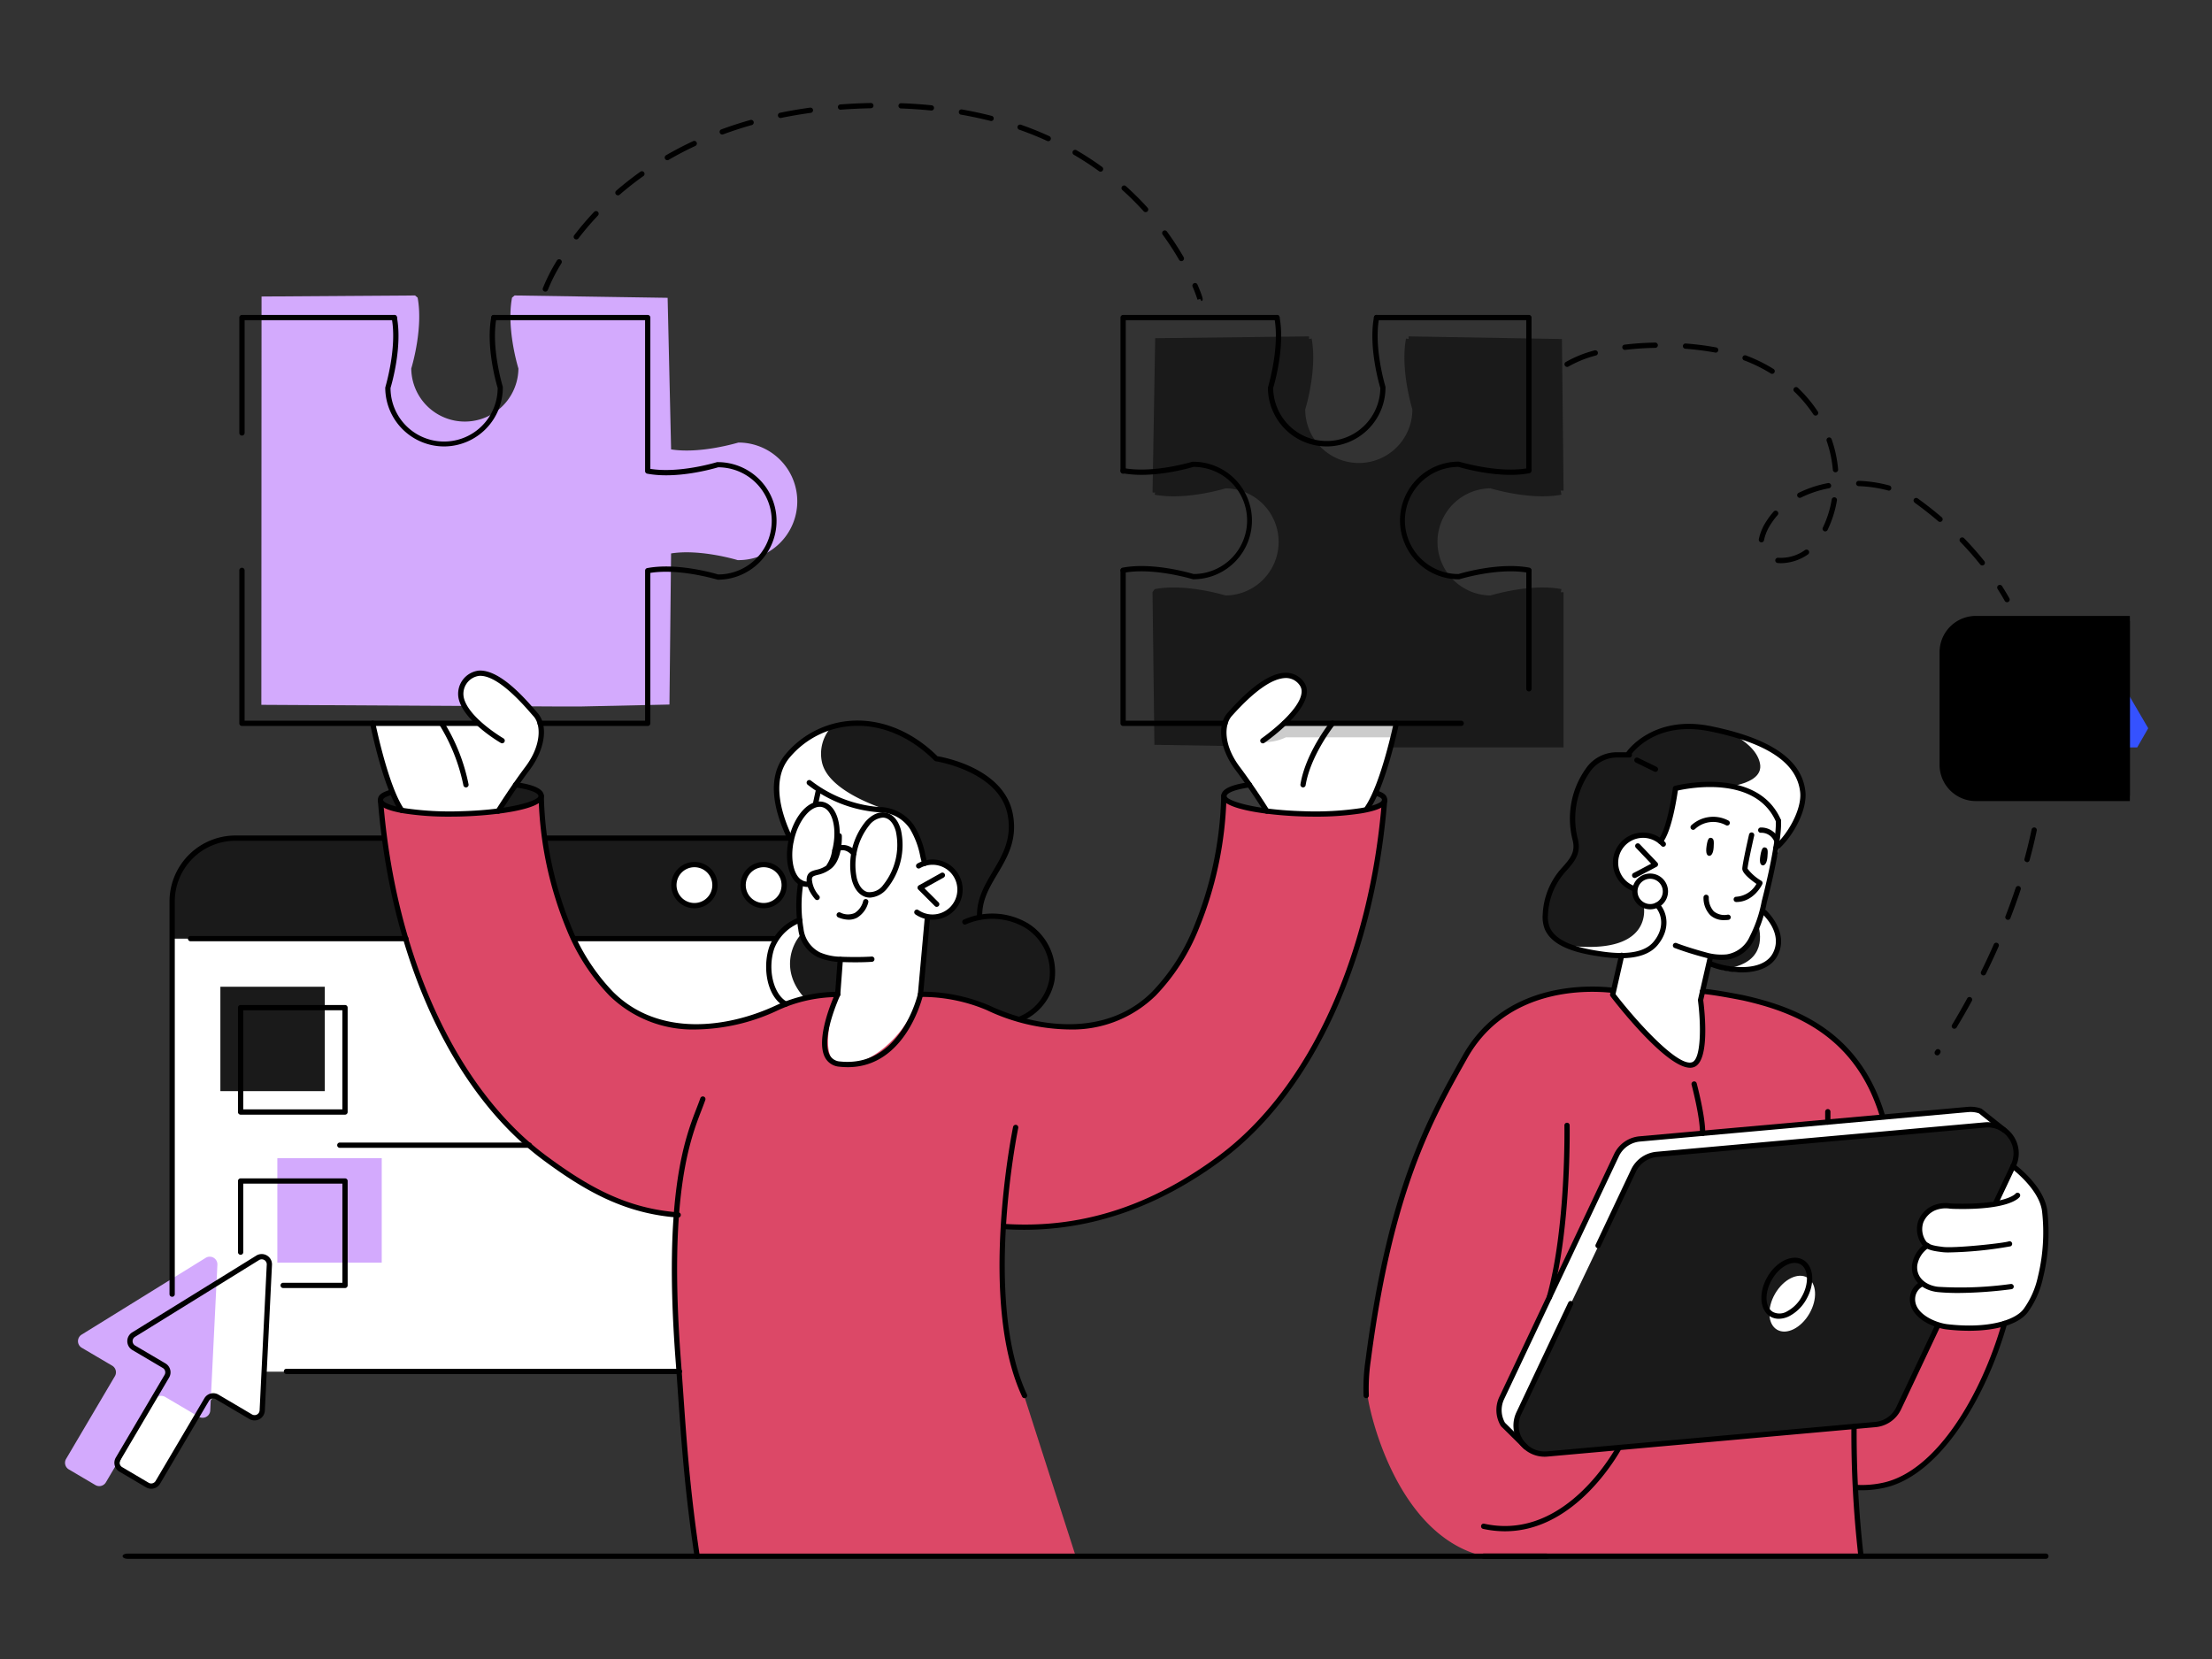 <svg xmlns="http://www.w3.org/2000/svg" width="408" height="306" viewBox="0 0 408 306">
  <rect x="0" y="0" width="408" height="306" fill="#333333" stroke="none"/>
  <g id="Group_45566" data-name="Group 45566" transform="translate(-200 -3476)">
    <rect id="Rectangle_9706" data-name="Rectangle 9706" width="408" height="306" transform="translate(200 3476)" fill="none"/>
    <g id="Group_170" data-name="Group 170" transform="translate(-1017.922 3276.604)">
      <path id="Path_93" data-name="Path 93" d="M2013.35,457.1h-27.738a6.357,6.357,0,0,1-6.357-6.356v-20.8a6.356,6.356,0,0,1,6.357-6.357h27.738" transform="translate(-402.679 -110.262)" fill="#fff"/>
      <path id="Path_94" data-name="Path 94" d="M1859.772,485.9s-9.194-1.308-10.928.426c0,0-1.812,7.991-2.64,8.908,0,0,.458.817-1.34,0s-8.155.339-8.155.339l-1.734,9.824-6.581,9.632s5.208,2.522,9.073,1.936c0,0,1.327-.3.862,1.289s-2.776,10.837-2.776,10.837,4.045,8.09,4.623,8.09a20.97,20.97,0,0,1,4.045,1.734c1.156.578,4.045.578,5.2.578s5.779,0,5.779-1.156,2.312-4.045,1.734-5.2-2.89-8.09-2.89-8.09l-.488-1.271,1.015-4.661s-.182-1.151,1.668-.209,8.6,2.372,10.974-2.692c1.278-2.724-2.767-7.925-2.767-7.925l1.3-4.562,3.318-11.041-.578-7.512s-5.779-3.468-6.357-3.468S1857.986,482.59,1859.772,485.9Z" transform="translate(-321.609 -141.499)" fill="#fff"/>
      <path id="Path_95" data-name="Path 95" d="M1259.715,712.874l-7.811,13.247-.645,1.6.312.778,3.916,2.418,1.5.8.923.2,1.8-2.277,7.184-12.183,1.07-1.345.748-.814s1.951.413,1.757.613,4.8,2.829,4.8,2.829l1.469.563,1.024-.579.286-1.123.861-17.563-11.522-1.263Z" transform="translate(-11.466 -258.146)" fill="#fff"/>
      <rect id="Rectangle_39" data-name="Rectangle 39" width="120.198" height="86.681" transform="translate(1249.823 365.719)" fill="#fff"/>
      <path id="Path_96" data-name="Path 96" d="M1272.621,529.9h116.505l1.76-11.183-4.374-7.472H1284.3s-9.256.492-11.409,9.328Z" transform="translate(-22.946 -157.37)" fill="#1a1a1a"/>
      <path id="Path_97" data-name="Path 97" d="M1385.338,494.68s.451,16.612,5.821,25.973,10.27,16.151,21.37,16.6,18.082-6.649,27.772-5.99l15.628-.033a53.443,53.443,0,0,1,14.952,3.622c8.419,3.276,15.493,2.678,18.721,1.447s7.332-2.042,11.941-8.924a53.622,53.622,0,0,0,7.474-16.781,96.554,96.554,0,0,0,1.99-15.276,37.441,37.441,0,0,0,15.577,2.695c8.941-.347,11.893-.284,14.311-2.528,0,0-1.967,17.987-5,26.588s-8.169,22.7-15.57,30.12-14.318,14.371-26.751,18.618a61.355,61.355,0,0,1-23.023,3.274s-.619,12.972.531,18.869a103.479,103.479,0,0,0,3.116,11.7l9.727,30.258H1414.1s-3.186-23.688-3.646-37.329-.195-25.613-.195-25.613a44.342,44.342,0,0,1-23.861-10.226c-11.676-9.663-16.647-17.95-21.044-27.264a101.868,101.868,0,0,1-7.692-24.618c-.935-5.423-1.962-13.7-1.962-13.7a44.051,44.051,0,0,0,13.571,1.743C1377.236,497.754,1384.653,496.522,1385.338,494.68Z" transform="translate(-67.589 -148.47)" fill="#dc4867"/>
      <path id="Path_98" data-name="Path 98" d="M1396.192,322.257c-.214.044-7.021,2.124-12.429,1.262l-.641-27.958-28.22-.434-.478.4c-1.033,5.471.929,12.258,1.177,13.076a9.882,9.882,0,0,1-19.763,0c.247-.819,2.2-7.6,1.172-13.076l-.478-.4-28.31.192-.035,75.315,55.245.308h3.514l16.514-.361.3-27.873c5.411-.859,12.215,1.214,12.285,1.236a10.844,10.844,0,1,0,.144-21.687Z" transform="translate(-42.058 -41.233)" fill="#d3aafd"/>
      <path id="Path_99" data-name="Path 99" d="M1739.022,311.93l-28.278-.487v.487l-.478-.09c-1.032,5.471.926,12.258,1.172,13.076a9.881,9.881,0,0,1-19.762,0c.247-.819,2.209-7.606,1.176-13.076l-.478.09v-.487l-28.375.334-.486,28.468h.471l-.075.4c5.473,1.032,12.257-.925,13.076-1.172a9.882,9.882,0,0,1,0,19.763c-.819-.248-7.6-2.211-13.076-1.176l-.4.559.344,28.157,29.9.486h45.567V358.63h-.5l.109-.574c-5.472-1.034-12.257.928-13.077,1.176a9.882,9.882,0,0,1,0-19.763c.818.247,7.607,2.207,13.077,1.172l-.142-.753h.539Z" transform="translate(-233.005 -50.002)" fill="#1a1a1a"/>
      <path id="Path_100" data-name="Path 100" d="M1718.566,470.915s4.567-9.216,5.206-15.42h-20.627s5.942-4.638,2.513-8.032-11.847,5.456-12.417,6.17-2.177,4.042-.558,6.973,7.06,10.846,7.06,10.846S1716.11,473.07,1718.566,470.915Z" transform="translate(-248.302 -122.681)" fill="#fff"/>
      <path id="Path_101" data-name="Path 101" d="M1375.409,471.3s6.444-9.338,6.835-10.283,2.312-4.733-.057-7.37-5.619-6.261-7.683-6.932-4.111-.828-5.519,1.064-.161,4.775,2.718,7.481h-19.918s3.571,12.616,5.5,15.711C1357.289,470.971,1371.013,472.9,1375.409,471.3Z" transform="translate(-65.487 -122.447)" fill="#fff"/>
      <path id="Path_102" data-name="Path 102" d="M1542.8,530.048l1.424-14.1s5.991-.319,5.991-5.185-5-5.241-6.383-5.089c0,0-1.359-5.859-3.456-7.762s-5.336-1.7-7.438-2.154a34.3,34.3,0,0,1-8.628-3.334s-4.507,5.213-5.552,10.308c-1.1,5.356,2.108,5.457,1.965,6.71-.563,4.93-1.2,11.87,2.742,13a45.372,45.372,0,0,0,4.676,1.21l-.714,6.144s-4.4,13.215,1.013,13.267S1538.6,538,1540.372,535A28.547,28.547,0,0,0,1542.8,530.048Z" transform="translate(-155.09 -147.26)" fill="#fff"/>
      <path id="Path_103" data-name="Path 103" d="M1516.056,544.255a8.2,8.2,0,0,0-5.412,6.6,9.563,9.563,0,0,0,2.679,8.685s6.345-1.96,9.865-1.453l.616-6.581S1516.1,551.857,1516.056,544.255Z" transform="translate(-150.758 -175.111)" fill="#1a1a1a"/>
      <path id="Path_104" data-name="Path 104" d="M1540.64,515.758a19.265,19.265,0,0,1,9.075,1.345c4.915,1.961,9.39,3.254,9.39,3.254s6.037-3.311,5.577-8.979-5.029-9.233-7.838-9.621a23.5,23.5,0,0,0-5.3-.1s-1.023-3.273,2.208-7.791,4.027-9.225,2.73-12.678-6.277-8.138-12.728-8.792l-1-.541s-5.256-5.551-11.988-5.981-13.359,2.426-15.867,7.2.352,11.815,1.269,13.76c0,0,1.743-2.9,2.217-3.927a11.183,11.183,0,0,1,2.546-2.094l.886-2.684a15.046,15.046,0,0,0,7.794,3.179c4.44.323,7,.772,8.993,3.436s2.206,6.842,2.206,6.842a4.034,4.034,0,0,1,3.779.337c2.09,1.229,3.246,3.007,2.944,5.3a5.558,5.558,0,0,1-6.139,4.292Z" transform="translate(-152.601 -132.969)" fill="#1a1a1a"/>
      <path id="Path_105" data-name="Path 105" d="M1358.2,492.964l1.254,2.946s-2.919-.488-3.1-1.473S1358.2,492.964,1358.2,492.964Z" transform="translate(-67.936 -147.548)" fill="#1a1a1a"/>
      <path id="Path_106" data-name="Path 106" d="M1406.111,489.834l-3.26,4.886s8.292-1.008,7.836-2.919C1410.32,490.265,1406.111,489.834,1406.111,489.834Z" transform="translate(-92.929 -145.866)" fill="#1a1a1a"/>
      <path id="Path_107" data-name="Path 107" d="M1750.712,493.2l-1.574,3.057s3.073-.636,3.187-1.682-1.593-1.583-1.593-1.583Z" transform="translate(-279.018 -147.563)" fill="#3a3a3a"/>
      <path id="Path_108" data-name="Path 108" d="M1699.706,494.848l-3.459-4.622s-4.67.83-4.317,2.06S1699.706,494.848,1699.706,494.848Z" transform="translate(-248.265 -146.077)" fill="#3a3a3a"/>
      <path id="Path_109" data-name="Path 109" d="M1732.186,465.536l-20.432-.161-2.9,2.748a8.9,8.9,0,0,1-1.218.882,9.271,9.271,0,0,0,4.169-.882h19.547Z" transform="translate(-256.717 -132.722)" fill="#ccc"/>
      <path id="Path_110" data-name="Path 110" d="M1480.262,525.645a3.672,3.672,0,1,1-3.672-3.672A3.672,3.672,0,0,1,1480.262,525.645Z" transform="translate(-130.582 -163.137)" fill="#fff"/>
      <path id="Path_111" data-name="Path 111" d="M1507.87,525.645a3.672,3.672,0,1,1-3.672-3.672A3.672,3.672,0,0,1,1507.87,525.645Z" transform="translate(-145.418 -163.137)" fill="#fff"/>
      <path id="Path_112" data-name="Path 112" d="M1862.787,488.522s6.587-5.594,3.99-12.092c-1.814-4.539-6.959-6.48-12.112-8.047s-9.462-1.743-12.807-.733-6.363,4.591-6.363,4.591-4.216-1.139-6.344,1.468a18.532,18.532,0,0,0-4.128,10.284c-.089,3.594,1.365,5.865-.714,8.378s-5.031,6.9-4.293,10.336,4.121,5.129,9.035,6.071,8.926.636,10.946-1.4,2.665-4.258.621-7.448c0,0-3.184,1.332-4.242-3.018,0,0-4.414-2.067-3.074-6.619s6.877-3.422,7.918-2.113a29.643,29.643,0,0,0,2.791-9.758,19.964,19.964,0,0,1,10.6-.346C1860.081,479.535,1864.49,482.928,1862.787,488.522Z" transform="translate(-317.044 -133.606)" fill="#1a1a1a"/>
      <path id="Path_113" data-name="Path 113" d="M1810.909,572.138l-.281,1.225s1.143,12.274-1.492,12.318-8.916-5.056-11.306-8.651-3.5-4.253-3.5-4.253v-.823a35.938,35.938,0,0,0-13.625,1.258c-6.646,2.129-11.623,5.736-19.058,20.708s-8.519,25.336-9.636,29.524-3.514,18.788-2.9,23.256,5.915,25.984,21.422,29.636h69.552l-.808-12.678s10.065,2.082,18.616-11.257,8.709-18.986,8.709-18.986-8.906,1.833-12.413.192-10.2-38.8-10.2-38.8S1840.172,573.973,1810.909,572.138Z" transform="translate(-278.95 -189.901)" fill="#dc4867"/>
      <path id="Path_114" data-name="Path 114" d="M1897.226,640.143l3.653-8.178s.291-4.936-3.974-5.817l-62.271,5.079s-3.5.246-4.977,4.547l-20.646,43.5s-1.72,6.644,4.547,7.439l61.755-5.534a4.584,4.584,0,0,0,3.871-3.134Z" transform="translate(-311.077 -219.119)" fill="#1a1a1a"/>
      <path id="Path_115" data-name="Path 115" d="M1893.476,622.488l-3.466-2.848h-3.3l-53.89,4.895s-6.452.246-7.8,1.413-4.67,7.988-6.575,12.228-16.775,35.332-16.775,35.332-.86,2.642.614,4.24l2.549,2.552a7.616,7.616,0,0,1,.4-4.826c1.106-2.335,22.121-46.332,22.121-46.332a19.792,19.792,0,0,1,6.7-1.536c3.994-.246,57.331-5.119,57.331-5.119Z" transform="translate(-307.112 -215.622)" fill="#fff"/>
      <path id="Path_116" data-name="Path 116" d="M1910.5,689.3c-1.535,2.658-1.361,5.631.389,6.641s4.411-.326,5.945-2.984,1.361-5.631-.388-6.64S1912.039,686.646,1910.5,689.3Z" transform="translate(-365.171 -251.273)" fill="#fff"/>
      <path id="Path_117" data-name="Path 117" d="M1861.454,529.468a2.817,2.817,0,1,1-2.817-2.817A2.817,2.817,0,0,1,1861.454,529.468Z" transform="translate(-336.347 -165.651)" fill="#fff"/>
      <path id="Path_118" data-name="Path 118" d="M1895.479,541.065s5.242,5.76.683,9.293-10.971.469-10.971.469l.578-1.64s4.424.243,6.051-1.49S1895.479,541.065,1895.479,541.065Z" transform="translate(-352.131 -173.397)" fill="#1a1a1a"/>
      <path id="Path_119" data-name="Path 119" d="M1232.978,692.748l22.884-14.164a1.415,1.415,0,0,1,2.158,1.273l-1.317,26.88a1.415,1.415,0,0,1-2.132,1.15l-6.187-3.648a1.415,1.415,0,0,0-1.938.5l-8.995,15.255a1.415,1.415,0,0,1-1.938.5l-4.9-2.887a1.415,1.415,0,0,1-.5-1.938l9-15.256a1.416,1.416,0,0,0-.5-1.937L1233,695.17A1.415,1.415,0,0,1,1232.978,692.748Z" transform="translate(0 -247.182)" fill="#d3aafd"/>
      <rect id="Rectangle_41" data-name="Rectangle 41" width="19.255" height="19.255" transform="translate(1269.077 413.026)" fill="#d3aafd"/>
      <rect id="Rectangle_42" data-name="Rectangle 42" width="19.255" height="19.255" transform="translate(1258.57 381.4)" fill="#1a1a1a"/>
      <path id="Path_120" data-name="Path 120" d="M2034.82,448.6l-8.744-14.962c-1.137-1.946-3-1.946-4.134,0l-8.736,14.961c-1.136,1.947-.222,3.539,2.032,3.539h17.552" transform="translate(-420.661 -114.883)" fill="#3552ff"/>
      <path id="Path_121" data-name="Path 121" d="M1522.105,473.746a7.333,7.333,0,0,1,1.609-6.179c-3.921,1.127-7.211,3.391-8.815,6.445-2.509,4.778.352,11.815,1.269,13.76,0,0,1.742-2.9,2.216-3.927a11.181,11.181,0,0,1,2.547-2.094l.886-2.683a15.045,15.045,0,0,0,7.794,3.178c2.789.2,4.835.457,6.466,1.277l.408-.135S1523.3,480.106,1522.105,473.746Z" transform="translate(-152.601 -133.9)" fill="#fff"/>
      <path id="Path_122" data-name="Path 122" d="M1516.442,546.855a8.654,8.654,0,0,1-.386-2.6,8.2,8.2,0,0,0-5.412,6.6,9.563,9.563,0,0,0,2.679,8.685s2.439-.569,3.811-.9C1512.427,553.531,1514.9,548.442,1516.442,546.855Z" transform="translate(-150.758 -175.111)" fill="#fff"/>
      <path id="Path_123" data-name="Path 123" d="M1902.8,490s6.587-5.594,3.99-12.092c-1.814-4.539-6.958-6.48-12.112-8.047-.109-.033-.211-.056-.319-.088,2.527,1.361,4.737,3.171,5.235,5.464.532,2.455-2.015,3.677-5.195,4.267.074.019.148.032.222.051C1900.095,481.017,1904.5,484.41,1902.8,490Z" transform="translate(-357.058 -135.087)" fill="#fff"/>
      <path id="Path_124" data-name="Path 124" d="M1846.459,537.906a3,3,0,0,1-2.535-.218c.526,2.215.316,9.1-13.155,7.782.483.117,3.6,1.183,4.123,1.283,4.914.943,8.926.636,10.945-1.4S1848.5,541.1,1846.459,537.906Z" transform="translate(-322.885 -171.582)" fill="#fff"/>
      <path id="Path_125" data-name="Path 125" d="M1898,541.065s-.45,1.081-1.092,2.4c.556,2.122,1.24,7.44-7.026,8.113,2.273.6,5.908,1.018,8.8-1.224C1903.241,546.825,1898,541.065,1898,541.065Z" transform="translate(-354.651 -173.397)" fill="#fff"/>
      <path id="Path_126" data-name="Path 126" d="M1985.112,642.333l-3.075,6.508s-3.348.635-6.186.883-6.319-.868-7.6,2.455.747,4.607.747,4.607-4.286,4.434-.552,7.2c0,0-4.331,3.317.324,6.221s13.535,1.571,15.616.831,5.749-3.584,6.261-10.5.451-10.571-.713-12.846S1985.112,642.333,1985.112,642.333Z" transform="translate(-395.887 -227.817)" fill="#fff"/>
      <g id="Group_72" data-name="Group 72" transform="translate(1341.841 401.632)">
        <path id="Path_127" data-name="Path 127" d="M1476.514,699.77a.486.486,0,0,1-.482-.415c-1.789-12.079-2.389-20.65-3.026-29.724-.15-2.148-.3-4.337-.475-6.626-2.287-30.4,1.729-40.777,3.886-46.352.26-.67.495-1.277.691-1.844a.486.486,0,1,1,.92.317c-.2.579-.439,1.2-.7,1.878-2.129,5.5-6.095,15.746-3.824,45.928.172,2.292.326,4.482.477,6.631.635,9.055,1.234,17.609,3.018,29.651a.489.489,0,0,1-.411.552A.6.6,0,0,1,1476.514,699.77Z" transform="translate(-1471.849 -614.482)"/>
      </g>
      <g id="Group_73" data-name="Group 73" transform="translate(1367.844 344.907)">
        <path id="Path_128" data-name="Path 128" d="M1528.543,495.17c-.365-.068-.532-.326-.476-.589.5-2.321.518-2.372.529-2.4a.486.486,0,1,1,.91.341c0,.021-.163.748-.488,2.265A.487.487,0,0,1,1528.543,495.17Z" transform="translate(-1528.057 -491.864)"/>
      </g>
      <g id="Group_74" data-name="Group 74" transform="translate(1364.795 361.7)">
        <path id="Path_129" data-name="Path 129" d="M1532.374,543.355c-.966,0-1.917-.021-2.692-.054a11.315,11.315,0,0,1-4.221-.877,6.523,6.523,0,0,1-3.625-5.131,26.568,26.568,0,0,1-.019-8.706.487.487,0,0,1,.966.123,25.625,25.625,0,0,0,.009,8.4,5.613,5.613,0,0,0,3.078,4.432,10.068,10.068,0,0,0,3.853.787c1.6.068,3.965.081,5.629-.032a.486.486,0,1,1,.068.969C1534.529,543.329,1533.442,543.355,1532.374,543.355Z" transform="translate(-1521.466 -528.165)"/>
      </g>
      <g id="Group_75" data-name="Group 75" transform="translate(1386.547 357.932)">
        <path id="Path_130" data-name="Path 130" d="M1571.863,531.13c-.12,0-.241,0-.365-.011a5.585,5.585,0,0,1-2.8-.978.486.486,0,1,1,.554-.8,4.582,4.582,0,1,0,.3-7.727.486.486,0,1,1-.49-.84,5.557,5.557,0,1,1,2.8,10.356Z" transform="translate(-1568.484 -520.019)"/>
      </g>
      <g id="Group_76" data-name="Group 76" transform="translate(1387.157 360.346)">
        <path id="Path_131" data-name="Path 131" d="M1573.347,531.558a.49.49,0,0,1-.345-.142l-3.056-3.056a.485.485,0,0,1-.137-.413.479.479,0,0,1,.245-.357l4.1-2.292a.486.486,0,0,1,.474.849l-3.543,1.978,2.6,2.6a.486.486,0,0,1-.344.831Z" transform="translate(-1569.804 -525.238)"/>
      </g>
      <g id="Group_77" data-name="Group 77" transform="translate(1369.545 375.905)">
        <path id="Path_132" data-name="Path 132" d="M1536.489,579.2a14,14,0,0,1-1.535-.086,3.244,3.244,0,0,1-2.633-1.64c-1.9-3.381,1.4-10.892,1.82-11.811l.476-6.339a.486.486,0,1,1,.969.074l-.482,6.425a.481.481,0,0,1-.043.168c-.037.079-3.637,7.912-1.892,11.005a2.3,2.3,0,0,0,1.89,1.152c11.2,1.186,14.331-12.357,14.361-12.494a.477.477,0,0,1,.58-.371.487.487,0,0,1,.371.58C1550.34,566,1547.3,579.2,1536.489,579.2Z" transform="translate(-1531.734 -558.87)"/>
      </g>
      <g id="Group_78" data-name="Group 78" transform="translate(1372.226 365.231)">
        <path id="Path_133" data-name="Path 133" d="M1539.772,539.6a5.06,5.06,0,0,1-1.944-.434.487.487,0,0,1-.261-.637.494.494,0,0,1,.637-.261,3.089,3.089,0,0,0,2.656.1,3.632,3.632,0,0,0,1.577-2.2.479.479,0,0,1,.582-.366.485.485,0,0,1,.366.581,4.587,4.587,0,0,1-2.078,2.849A3.284,3.284,0,0,1,1539.772,539.6Z" transform="translate(-1537.529 -535.796)"/>
      </g>
      <g id="Group_79" data-name="Group 79" transform="translate(1387.22 368.204)">
        <path id="Path_134" data-name="Path 134" d="M1570.427,557.295a.494.494,0,0,1-.484-.529l1.27-14.1a.5.5,0,0,1,.528-.441.486.486,0,0,1,.441.528l-1.271,14.1A.486.486,0,0,1,1570.427,557.295Z" transform="translate(-1569.941 -542.224)"/>
      </g>
      <g id="Group_80" data-name="Group 80" transform="translate(1317.263 345.724)">
        <path id="Path_135" data-name="Path 135" d="M1447.79,537.186a21.987,21.987,0,0,1-16.055-6.29,38.3,38.3,0,0,1-7.913-12.319,68.337,68.337,0,0,1-5.1-24.449.484.484,0,0,1,.474-.5.5.5,0,0,1,.5.474,67.365,67.365,0,0,0,5.024,24.093,37.34,37.34,0,0,0,7.707,12.014c8.338,8.37,21.032,6.785,30.137,2.509a27.5,27.5,0,0,1,11.319-2.483.486.486,0,0,1,.015.972,26.581,26.581,0,0,0-10.922,2.39A36.5,36.5,0,0,1,1447.79,537.186Z" transform="translate(-1418.72 -493.63)"/>
      </g>
      <g id="Group_81" data-name="Group 81" transform="translate(1287.621 346.523)">
        <path id="Path_136" data-name="Path 136" d="M1410.033,572.812c-9.745-.717-16.989-4.758-24.877-10.6-16.808-12.456-28.213-37.25-30.509-66.324a.486.486,0,0,1,.446-.523.449.449,0,0,1,.523.446c2.275,28.8,13.534,53.328,30.118,65.619,7.753,5.747,14.858,9.717,24.334,10.415a.486.486,0,0,1-.035.971Z" transform="translate(-1354.645 -495.357)"/>
      </g>
      <g id="Group_82" data-name="Group 82" transform="translate(1302.404 323.08)">
        <path id="Path_137" data-name="Path 137" d="M1394.028,471.089a.486.486,0,0,1-.414-.743c.026-.04,2.564-4.114,5.432-7.938,2.9-3.869,2.932-7.67,1.489-9.281l-.446-.507c-1.71-1.964-6.29-7.192-9.611-6.958a3.344,3.344,0,0,0-2.806,4.03c.875,3.733,7.264,7.471,7.327,7.508a.487.487,0,0,1-.486.843c-.278-.161-6.816-3.987-7.788-8.128a4.311,4.311,0,0,1,3.689-5.224c.089-.006.18-.009.269-.009,3.783,0,8.219,5.094,10.14,7.3l.435.5c2.035,2.27,1.432,6.691-1.434,10.514-2.842,3.787-5.358,7.827-5.383,7.866A.488.488,0,0,1,1394.028,471.089Z" transform="translate(-1386.601 -444.683)"/>
      </g>
      <g id="Group_83" data-name="Group 83" transform="translate(1287.62 343.66)">
        <path id="Path_138" data-name="Path 138" d="M1367.972,495.534a53.524,53.524,0,0,1-8.525-.6c-3.2-.539-4.773-1.323-4.8-2.4-.025-.977.663-1.4,1.939-1.848a.487.487,0,1,1,.32.92c-1.3.452-1.292.681-1.288.9s.736.92,3.991,1.466a57.008,57.008,0,0,0,10.409.56c9.276-.251,14.292-1.983,14.271-2.8,0-.1-.146-1.009-4.29-1.594a.485.485,0,0,1-.414-.549.472.472,0,0,1,.549-.414c3.418.482,5.095,1.31,5.127,2.531.072,2.678-9.922,3.657-15.215,3.8C1369.344,495.525,1368.652,495.534,1367.972,495.534Z" transform="translate(-1354.644 -489.169)"/>
      </g>
      <g id="Group_84" data-name="Group 84" transform="translate(1298.995 332.506)">
        <path id="Path_139" data-name="Path 139" d="M1384.109,477.187a.486.486,0,0,1-.48-.408,34.2,34.2,0,0,0-4.32-10.974.487.487,0,0,1,.821-.523,34.57,34.57,0,0,1,4.458,11.341.486.486,0,0,1-.4.558A.443.443,0,0,1,1384.109,477.187Z" transform="translate(-1379.233 -465.058)"/>
      </g>
      <g id="Group_85" data-name="Group 85" transform="translate(1387.553 345.724)">
        <path id="Path_140" data-name="Path 140" d="M1598.187,537.186A36.509,36.509,0,0,1,1583,533.6a30.773,30.773,0,0,0-11.867-2.418.486.486,0,0,1,.008-.972,31.768,31.768,0,0,1,12.272,2.511c9.1,4.275,21.8,5.858,30.137-2.509a37.323,37.323,0,0,0,7.7-12.014,67.373,67.373,0,0,0,5.026-24.093.5.5,0,0,1,.5-.474.484.484,0,0,1,.474.5,68.31,68.31,0,0,1-5.1,24.449,38.243,38.243,0,0,1-7.911,12.319A21.992,21.992,0,0,1,1598.187,537.186Z" transform="translate(-1570.659 -493.63)"/>
      </g>
      <g id="Group_86" data-name="Group 86" transform="translate(1402.479 346.522)">
        <path id="Path_141" data-name="Path 141" d="M1607.253,575.061q-1.931,0-3.877-.132a.487.487,0,0,1,.068-.971c14.046.969,27.028-3.138,39.706-12.534,16.583-12.289,27.843-36.821,30.116-65.619a.487.487,0,0,1,.972.077c-2.3,29.075-13.7,53.87-30.51,66.324C1632.2,570.746,1619.951,575.061,1607.253,575.061Z" transform="translate(-1602.925 -495.354)"/>
      </g>
      <g id="Group_87" data-name="Group 87" transform="translate(1443.153 323.483)">
        <path id="Path_142" data-name="Path 142" d="M1699.276,471.557a.489.489,0,0,1-.413-.229c-.025-.04-2.541-4.079-5.383-7.866-2.867-3.821-3.471-8.244-1.434-10.514,1.69-1.891,6.615-7.393,10.741-7.393a4.046,4.046,0,0,1,3.193,1.537,2.959,2.959,0,0,1,.658,2.39c-.532,3.924-7.516,8.8-7.813,9.009a.486.486,0,1,1-.554-.8c.069-.047,6.93-4.839,7.4-8.34a2.008,2.008,0,0,0-.44-1.636,3.048,3.048,0,0,0-2.384-1.189c-2.513,0-5.859,2.352-10.014,6.995-1.512,1.687-1.481,5.489,1.422,9.356,2.867,3.824,5.406,7.9,5.43,7.938a.488.488,0,0,1-.154.67A.493.493,0,0,1,1699.276,471.557Z" transform="translate(-1690.846 -445.554)"/>
      </g>
      <g id="Group_88" data-name="Group 88" transform="translate(1443.179 343.664)">
        <path id="Path_143" data-name="Path 143" d="M1708.189,495.538c-.68,0-1.372-.009-2.07-.028-5.3-.143-15.29-1.122-15.217-3.8.032-1.22,1.709-2.048,5.127-2.53a.476.476,0,0,1,.549.414.484.484,0,0,1-.414.549c-4.144.585-4.287,1.491-4.29,1.592-.022.82,4.995,2.552,14.269,2.8a56.9,56.9,0,0,0,10.411-.56c3.255-.546,3.984-1.244,3.99-1.467s.013-.449-1.289-.9a.487.487,0,0,1-.3-.62.494.494,0,0,1,.618-.3c1.28.446,1.969.872,1.941,1.849-.027,1.077-1.6,1.862-4.8,2.4A53.55,53.55,0,0,1,1708.189,495.538Z" transform="translate(-1690.901 -489.176)"/>
      </g>
      <g id="Group_89" data-name="Group 89" transform="translate(1363.075 347.238)">
        <path id="Path_144" data-name="Path 144" d="M1521.579,512.658a3.445,3.445,0,0,1-.783-.1c-2.525-.591-3.7-4.475-2.681-8.844s3.8-7.333,6.318-6.74,3.7,4.473,2.679,8.842l-.1.439a7.017,7.017,0,0,1-1.055,2.761.479.479,0,0,1-.672.143.486.486,0,0,1-.144-.672,6.151,6.151,0,0,0,.923-2.449l.1-.443c.868-3.709-.028-7.222-1.954-7.673s-4.284,2.3-5.149,6.015.028,7.224,1.954,7.675a2.881,2.881,0,0,0,.588.072c.241-.049.489.212.492.48A.49.49,0,0,1,1521.579,512.658Z" transform="translate(-1517.748 -496.902)"/>
      </g>
      <g id="Group_90" data-name="Group 90" transform="translate(1374.704 349.228)">
        <path id="Path_145" data-name="Path 145" d="M1546.576,516.938a2.9,2.9,0,0,1-.649-.075c-1.255-.292-2.215-1.412-2.7-3.15a12.752,12.752,0,0,1,2.523-10.805c1.209-1.344,2.564-1.921,3.821-1.627s2.215,1.412,2.7,3.15a12.749,12.749,0,0,1-2.523,10.8A4.416,4.416,0,0,1,1546.576,516.938Zm2.344-14.76a3.505,3.505,0,0,0-2.45,1.38,11.788,11.788,0,0,0-2.31,9.891c.388,1.381,1.094,2.257,1.989,2.466a3.118,3.118,0,0,0,2.874-1.33,11.794,11.794,0,0,0,2.31-9.891c-.388-1.381-1.092-2.257-1.987-2.466A1.865,1.865,0,0,0,1548.921,502.178Z" transform="translate(-1542.885 -501.205)"/>
      </g>
      <g id="Group_91" data-name="Group 91" transform="translate(1371.432 355.249)">
        <path id="Path_146" data-name="Path 146" d="M1539.783,516.272a.485.485,0,0,1-.366-.165c-1.4-1.6-2.672-.638-2.809-.526a.487.487,0,0,1-.625-.746,2.894,2.894,0,0,1,4.166.629.486.486,0,0,1-.366.808Z" transform="translate(-1535.812 -514.219)"/>
      </g>
      <g id="Group_92" data-name="Group 92" transform="translate(1559.839 443.028)">
        <path id="Path_147" data-name="Path 147" d="M1944.581,735.208c-.351,0-.7-.01-1.046-.029a.489.489,0,0,1-.459-.514.518.518,0,0,1,.514-.458,18.03,18.03,0,0,0,4.882-.392c9.941-2.144,18.186-16.361,21.948-29.5a.482.482,0,0,1,.6-.333.487.487,0,0,1,.332.6c-3.842,13.417-12.346,27.952-22.68,30.181A19.365,19.365,0,0,1,1944.581,735.208Z" transform="translate(-1943.076 -703.963)"/>
      </g>
      <g id="Group_93" data-name="Group 93" transform="translate(1491.097 466.154)">
        <path id="Path_148" data-name="Path 148" d="M1798.9,769.637a18.822,18.822,0,0,1-4.034-.443.485.485,0,0,1-.369-.58.468.468,0,0,1,.578-.37c13.263,2.906,21.961-10.021,24.317-14.05a.485.485,0,1,1,.837.492C1818.033,758.439,1810.5,769.637,1798.9,769.637Z" transform="translate(-1794.483 -753.953)"/>
      </g>
      <g id="Group_94" data-name="Group 94" transform="translate(1469.403 381.366)">
        <path id="Path_149" data-name="Path 149" d="M1748.1,646.594a.484.484,0,0,1-.486-.466,35.788,35.788,0,0,1,.36-6.554c4.095-31.6,11.445-44.654,17.928-56.171,7.679-13.64,23.145-13.037,27.714-12.523a.486.486,0,0,1,.428.537.466.466,0,0,1-.539.429c-4.406-.5-19.367-1.084-26.754,12.034-6.439,11.441-13.74,24.407-17.81,55.82a34.93,34.93,0,0,0-.354,6.388.485.485,0,0,1-.468.507Z" transform="translate(-1747.587 -570.675)"/>
      </g>
      <g id="Group_95" data-name="Group 95" transform="translate(1531.473 381.746)">
        <path id="Path_150" data-name="Path 150" d="M1915.325,595.146a.486.486,0,0,1-.464-.341c-4.6-14.729-15.835-19.018-25.111-21.11-.04-.007-5.089-1.037-7.54-1.223a.488.488,0,0,1-.449-.521.475.475,0,0,1,.523-.448c2.513.191,7.464,1.2,7.673,1.241,9.537,2.151,21.084,6.567,25.834,21.772a.488.488,0,0,1-.32.609A.457.457,0,0,1,1915.325,595.146Z" transform="translate(-1881.759 -571.497)"/>
      </g>
      <g id="Group_96" data-name="Group 96" transform="translate(1526.48 350.32)">
        <path id="Path_151" data-name="Path 151" d="M1879.976,529.7a12.7,12.7,0,0,1-3.224-.48,57.386,57.386,0,0,1-5.473-1.729.485.485,0,0,1-.277-.631.494.494,0,0,1,.627-.277c1.548.6,3.812,1.286,5.369,1.7a10.059,10.059,0,0,0,3.913.388,5.607,5.607,0,0,0,4.249-3.324,23.946,23.946,0,0,0,2.2-6.495c.034-.128,2.753-10.5,2.6-14.781a.486.486,0,0,1,.468-.5.531.531,0,0,1,.5.47c.154,4.419-2.514,14.607-2.628,15.04a24.652,24.652,0,0,1-2.289,6.727,6.5,6.5,0,0,1-4.978,3.83A7.99,7.99,0,0,1,1879.976,529.7Z" transform="translate(-1870.968 -503.565)"/>
      </g>
      <g id="Group_97" data-name="Group 97" transform="translate(1515.424 352.954)">
        <path id="Path_152" data-name="Path 152" d="M1850.974,520.1a.464.464,0,0,1-.157-.026,5.556,5.556,0,1,1,5.9-9.008.487.487,0,0,1-.72.656,4.583,4.583,0,1,0-4.87,7.433.486.486,0,0,1-.157.946Z" transform="translate(-1847.068 -509.259)"/>
      </g>
      <g id="Group_98" data-name="Group 98" transform="translate(1518.954 354.952)">
        <path id="Path_153" data-name="Path 153" d="M1855.185,519.967a.486.486,0,0,1-.228-.917l3.255-1.717-2.8-2.936a.485.485,0,1,1,.7-.671l3.243,3.4a.479.479,0,0,1,.129.414.484.484,0,0,1-.252.353l-3.824,2.016A.484.484,0,0,1,1855.185,519.967Z" transform="translate(-1854.698 -513.577)"/>
      </g>
      <g id="Group_99" data-name="Group 99" transform="translate(1503.2 406.482)">
        <path id="Path_154" data-name="Path 154" d="M1821.131,657.667c-.391-.091-.541-.36-.468-.619,3.572-12.614,3.258-31.4,3.255-31.589a.486.486,0,0,1,.972-.018c0,.189.32,19.121-3.292,31.872A.488.488,0,0,1,1821.131,657.667Z" transform="translate(-1820.645 -624.965)"/>
      </g>
      <g id="Group_100" data-name="Group 100" transform="translate(1532.13 364.42)">
        <path id="Path_155" data-name="Path 155" d="M1887.015,538.733a3.677,3.677,0,0,1-2.606-.923,4.6,4.6,0,0,1-1.228-3.3.486.486,0,0,1,.486-.461.493.493,0,0,1,.486.511,3.659,3.659,0,0,0,.923,2.547,3.086,3.086,0,0,0,2.584.617.5.5,0,0,1,.542.425.485.485,0,0,1-.425.541A6.315,6.315,0,0,1,1887.015,538.733Z" transform="translate(-1883.179 -534.044)"/>
      </g>
      <g id="Group_101" data-name="Group 101" transform="translate(1497.065 439.372)">
        <path id="Path_156" data-name="Path 156" d="M1813.12,724.775a5.75,5.75,0,0,1-5.177-8.207l9.559-20.227a.487.487,0,1,1,.88.415l-9.559,20.227a4.777,4.777,0,0,0,4.747,6.8l60.547-5.431a4.793,4.793,0,0,0,3.891-2.716l7.107-15.04a.487.487,0,1,1,.88.415l-7.107,15.04a5.775,5.775,0,0,1-4.686,3.271l-60.547,5.43C1813.477,724.766,1813.3,724.775,1813.12,724.775Z" transform="translate(-1807.382 -696.062)"/>
      </g>
      <g id="Group_102" data-name="Group 102" transform="translate(1512.198 406.382)">
        <path id="Path_157" data-name="Path 157" d="M1840.582,648a.48.48,0,0,1-.209-.046.487.487,0,0,1-.231-.648l6.537-13.832a5.776,5.776,0,0,1,4.686-3.271l60.551-5.43a5.748,5.748,0,0,1,5.71,8.182l-3.139,6.646a.486.486,0,1,1-.88-.415l3.138-6.646a4.725,4.725,0,0,0-.4-4.776,4.659,4.659,0,0,0-4.341-2.022l-60.55,5.43a4.8,4.8,0,0,0-3.892,2.716l-6.538,13.833A.487.487,0,0,1,1840.582,648Z" transform="translate(-1840.096 -624.75)"/>
      </g>
      <g id="Group_103" data-name="Group 103" transform="translate(1493.932 403.535)">
        <path id="Path_158" data-name="Path 158" d="M1806,681.815a.484.484,0,0,1-.341-.14l-4.206-4.157a5.678,5.678,0,0,1-.292-5.429l21.158-44.772a5.765,5.765,0,0,1,4.683-3.271l60.55-5.432a5.912,5.912,0,0,1,2.461.308.488.488,0,0,1,.142.078l4.4,3.508a.487.487,0,1,1-.609.76l-4.332-3.456a4.686,4.686,0,0,0-1.972-.229l-60.55,5.432a4.792,4.792,0,0,0-3.889,2.716l-21.158,44.773a4.7,4.7,0,0,0,.145,4.369l4.156,4.109a.484.484,0,0,1,0,.687A.474.474,0,0,1,1806,681.815Z" transform="translate(-1800.61 -618.596)"/>
      </g>
      <g id="Group_104" data-name="Group 104" transform="translate(1523.689 343.607)">
        <path id="Path_159" data-name="Path 159" d="M1865.42,500.508a.485.485,0,0,1-.375-.8c1.714-2.075,2.673-9.436,2.683-9.51a.484.484,0,0,1,.359-.409c.148-.041,15.143-3.859,19.564,6.266a.486.486,0,0,1-.892.388c-3.744-8.589-15.992-6.262-18.112-5.786-.216,1.518-1.166,7.628-2.852,9.67A.485.485,0,0,1,1865.42,500.508Z" transform="translate(-1864.933 -489.055)"/>
      </g>
      <g id="Group_105" data-name="Group 105" transform="translate(1502.461 338.148)">
        <path id="Path_160" data-name="Path 160" d="M1833.433,515.243a24.971,24.971,0,0,1-3.452-.263c-4.145-.578-9.085-1.682-10.543-5.109a6.2,6.2,0,0,1-.378-2.71,13.6,13.6,0,0,1,3.209-8.219l.366-.412c1.477-1.662,2.545-2.861,1.914-5.178a15.925,15.925,0,0,1,2.427-13.036,6.944,6.944,0,0,1,5.523-3.062h2.538a.486.486,0,1,1,0,.972H1832.5a6.119,6.119,0,0,0-4.75,2.681,15.1,15.1,0,0,0-2.258,12.19c.766,2.824-.575,4.333-2.129,6.081l-.36.408a12.591,12.591,0,0,0-2.969,7.622,5.356,5.356,0,0,0,.3,2.283c1.268,2.977,5.9,3.983,9.787,4.527,4.677.66,7.821.054,9.362-1.788,2.074-2.472,1.621-5.084.326-6.467a.485.485,0,1,1,.708-.664c1.581,1.684,2.166,4.83-.29,7.756C1838.891,514.443,1836.615,515.243,1833.433,515.243Z" transform="translate(-1819.047 -477.253)"/>
      </g>
      <g id="Group_106" data-name="Group 106" transform="translate(1559.404 462.014)">
        <path id="Path_161" data-name="Path 161" d="M1943.867,769.51a.485.485,0,0,1-.483-.425,200.036,200.036,0,0,1-1.243-23.6.486.486,0,0,1,.486-.48.518.518,0,0,1,.486.492,200.108,200.108,0,0,0,1.237,23.465.487.487,0,0,1-.422.544Z" transform="translate(-1942.136 -745.005)"/>
      </g>
      <g id="Group_107" data-name="Group 107" transform="translate(1532.931 367.181)">
        <path id="Path_162" data-name="Path 162" d="M1891.139,551.586a16.163,16.163,0,0,1-5.932-1.146.487.487,0,1,1,.382-.9c2.938,1.248,9.5,2.093,11.353-1.575,1.833-3.632-1.785-6.97-1.938-7.11a.487.487,0,0,1,.652-.723c.043.04,4.323,3.972,2.154,8.271C1896.609,550.786,1893.889,551.584,1891.139,551.586Z" transform="translate(-1884.911 -540.011)"/>
      </g>
      <g id="Group_108" data-name="Group 108" transform="translate(1570.19 414.029)">
        <path id="Path_163" data-name="Path 163" d="M1976.363,672.108a35.673,35.673,0,0,1-4.058-.24c-2.981-.345-7.215-2.491-6.83-6a3.594,3.594,0,0,1,1.886-2.788.487.487,0,0,1,.468.855,2.625,2.625,0,0,0-1.388,2.038c-.323,2.954,3.732,4.666,5.975,4.926,7.5.866,12.417-.755,13.968-2.741a15.727,15.727,0,0,0,2.673-5.978,34.492,34.492,0,0,0,.785-12.059c-.483-4.141-5.593-7.927-5.643-7.965a.486.486,0,1,1,.572-.785c.225.165,5.5,4.078,6.036,8.636a34.871,34.871,0,0,1-.809,12.41,16.663,16.663,0,0,1-2.845,6.341C1985.479,670.9,1981.436,672.108,1976.363,672.108Z" transform="translate(-1965.45 -641.28)"/>
      </g>
      <g id="Group_109" data-name="Group 109" transform="translate(1571.494 419.39)">
        <path id="Path_164" data-name="Path 164" d="M1974.143,663.883a9.454,9.454,0,0,1-1.28-.065l-.348-.048c-1.086-.143-2.726-.359-3.439-1.512a4.865,4.865,0,0,1-.548-4.218,5.142,5.142,0,0,1,2.541-2.734,6.009,6.009,0,0,1,3.372-.464c.252.015.5.031.757.037,9.485.231,11.233-1.8,11.248-1.826a.5.5,0,0,1,.677-.091.483.483,0,0,1,.114.661c-.178.254-2.027,2.475-12.063,2.227-.261-.006-.526-.021-.787-.037a5.2,5.2,0,0,0-2.855.348,4.187,4.187,0,0,0-2.086,2.208,3.884,3.884,0,0,0,.455,3.375c.474.763,1.84.943,2.742,1.062l.363.049c2.1.309,11.362-.691,12.174-1.008a.49.49,0,0,1,.628.277.485.485,0,0,1-.277.631A71.586,71.586,0,0,1,1974.143,663.883Z" transform="translate(-1968.27 -652.867)"/>
      </g>
      <g id="Group_110" data-name="Group 110" transform="translate(1554.573 403.959)">
        <path id="Path_165" data-name="Path 165" d="M1932.178,622.4a.486.486,0,0,1-.486-.486V620a.486.486,0,0,1,.972,0v1.915A.486.486,0,0,1,1932.178,622.4Z" transform="translate(-1931.692 -619.511)"/>
      </g>
      <g id="Group_111" data-name="Group 111" transform="translate(1570.567 428.67)">
        <path id="Path_166" data-name="Path 166" d="M1974.811,682.143c-1.292,0-2.581-.048-3.778-.169-2.473-.251-5.015-1.914-4.747-4.974a5.747,5.747,0,0,1,2.519-3.987.486.486,0,1,1,.548.8,4.81,4.81,0,0,0-2.1,3.271c-.209,2.4,1.862,3.715,3.877,3.918a67.444,67.444,0,0,0,13.371-.519.486.486,0,1,1,.135.963A80.728,80.728,0,0,1,1974.811,682.143Z" transform="translate(-1966.266 -672.927)"/>
      </g>
      <g id="Group_112" data-name="Group 112" transform="translate(1542.807 431.376)">
        <path id="Path_167" data-name="Path 167" d="M1909.476,690.044a3.063,3.063,0,0,1-1.547-.4c-1.978-1.14-2.234-4.418-.57-7.305s4.628-4.307,6.612-3.163,2.234,4.421.566,7.305a7.719,7.719,0,0,1-3.1,3.06A4.4,4.4,0,0,1,1909.476,690.044Zm-1.274-7.223c-1.4,2.422-1.3,5.1.212,5.976a2.692,2.692,0,0,0,2.59-.129,6.717,6.717,0,0,0,2.689-2.677c1.375-2.38,1.28-5.116-.209-5.976-1.511-.871-3.883.383-5.283,2.806Z" transform="translate(-1906.26 -678.776)"/>
      </g>
      <g id="Group_113" data-name="Group 113" transform="translate(1514.89 375.123)">
        <path id="Path_168" data-name="Path 168" d="M1860.692,578.4c-4.433,0-13.595-11.765-14.675-13.173a.482.482,0,0,1-.089-.405l1.658-7.266a.486.486,0,1,1,.948.215l-1.606,7.044c4.172,5.406,11.586,13.466,14.125,12.559,1.7-.589,1.652-7.019,1.076-11.4a.552.552,0,0,1,.01-.173l1.83-7.99a.486.486,0,0,1,.948.219l-1.812,7.9c.268,2.078,1.277,11.311-1.732,12.357A2.1,2.1,0,0,1,1860.692,578.4Z" transform="translate(-1845.914 -557.179)"/>
      </g>
      <g id="Group_114" data-name="Group 114" transform="translate(1519.377 339.13)">
        <path id="Path_169" data-name="Path 169" d="M1859.5,482.009a.479.479,0,0,1-.212-.049l-3.4-1.66a.486.486,0,1,1,.424-.874l3.4,1.66a.486.486,0,0,1-.213.923Z" transform="translate(-1855.612 -479.377)"/>
      </g>
      <g id="Group_115" data-name="Group 115" transform="translate(1491.096 485.948)">
        <path id="Path_170" data-name="Path 170" d="M1898.67,797.713h-103.7a.486.486,0,1,1,0-.972h103.7a.486.486,0,1,1,0,.972Z" transform="translate(-1794.481 -796.741)"/>
      </g>
      <g id="Group_116" data-name="Group 116" transform="translate(1240.537 485.948)">
        <path id="Path_171" data-name="Path 171" d="M1515.438,797.713H1253.764c-.5,0-.9-.216-.9-.486s.4-.486.9-.486h261.673c.5,0,.9.217.9.486S1515.934,797.713,1515.438,797.713Z" transform="translate(-1252.867 -796.741)"/>
      </g>
      <path id="Path_172" data-name="Path 172" d="M1906.674,515.2c-.381-.1-.656.042-.9,1.423-.275,1.541.1,1.854.45,1.874s.746-.425.837-1.536S1907.172,515.329,1906.674,515.2Z" transform="translate(-363.139 -159.484)"/>
      <path id="Path_173" data-name="Path 173" d="M1885.2,511.38c-.383-.089-.655.059-.866,1.447-.234,1.547.149,1.85.5,1.861s.734-.445.8-1.558S1885.7,511.5,1885.2,511.38Z" transform="translate(-351.631 -157.433)"/>
      <g id="Group_117" data-name="Group 117" transform="translate(1239.02 430.703)">
        <path id="Path_174" data-name="Path 174" d="M1256.384,720.613a1.884,1.884,0,0,1-.962-.263l-4.9-2.887a1.9,1.9,0,0,1-.671-2.6l8.995-15.255a.93.93,0,0,0-.329-1.272l-5.609-3.308a1.9,1.9,0,0,1-.035-3.255l22.885-14.163a1.9,1.9,0,0,1,2.9,1.709l-1.317,26.88a1.9,1.9,0,0,1-2.865,1.546l-6.188-3.649a.93.93,0,0,0-1.27.329l-9,15.257A1.9,1.9,0,0,1,1256.384,720.613ZM1253.39,692.6a.931.931,0,0,0,.015,1.591l5.611,3.307a1.906,1.906,0,0,1,.67,2.6l-8.994,15.255a.918.918,0,0,0-.1.7.927.927,0,0,0,.43.569l4.895,2.888a.934.934,0,0,0,1.272-.329l9-15.255a1.9,1.9,0,0,1,2.6-.672l6.187,3.649a.928.928,0,0,0,1.4-.757l1.317-26.878a.929.929,0,0,0-1.417-.836L1253.388,692.6Z" transform="translate(-1249.589 -677.322)"/>
      </g>
      <g id="Group_118" data-name="Group 118" transform="translate(1585.141 319.241)">
        <path id="Path_175" data-name="Path 175" d="M2018.331,457.316h-17.552a2.627,2.627,0,0,1-2.452-4.272l8.734-14.958a2.669,2.669,0,0,1,4.974,0s8.747,14.963,8.747,14.963a2.627,2.627,0,0,1-2.452,4.27Zm-8.781-19.959a2.045,2.045,0,0,0-1.646,1.218l-8.735,14.96a1.683,1.683,0,0,0,1.609,2.809h17.552a1.682,1.682,0,0,0,1.612-2.806l-8.747-14.963A2.053,2.053,0,0,0,2009.55,437.357Z" transform="translate(-1997.77 -436.383)"/>
      </g>
      <g id="Group_125" data-name="Group 125" transform="translate(1262.065 257.486)">
        <g id="Group_120" data-name="Group 120" transform="translate(26.916 0)">
          <g id="Group_119" data-name="Group 119">
            <path id="Path_176" data-name="Path 176" d="M1368.438,327.147a10.866,10.866,0,0,1-10.854-10.853c.043-.216,2.22-7.358,1.189-12.825a.487.487,0,0,1,.957-.182c1.031,5.472-.926,12.258-1.174,13.077a9.881,9.881,0,0,0,19.762,0c-.248-.82-2.207-7.607-1.177-13.079a.487.487,0,0,1,.957.182c-1.032,5.472,1.149,12.609,1.171,12.68A10.866,10.866,0,0,1,1368.438,327.147Z" transform="translate(-1357.584 -302.894)"/>
          </g>
        </g>
        <g id="Group_124" data-name="Group 124" transform="translate(0 0)">
          <g id="Group_121" data-name="Group 121" transform="translate(46.466)">
            <path id="Path_177" data-name="Path 177" d="M1428.706,378.706h-19.844a.486.486,0,0,1,0-.972h19.358V350.063a.486.486,0,0,1,.4-.478c5.484-1.026,12.259.928,13.077,1.174a9.882,9.882,0,0,0,0-19.764c-.822.247-7.6,2.213-13.079,1.178a.487.487,0,0,1-.4-.479V303.865H1400.33a.486.486,0,1,1,0-.972h28.375a.485.485,0,0,1,.486.486v27.906c5.424.865,12.219-1.219,12.285-1.242a10.844,10.844,0,1,1,.145,21.687c-.216-.044-7.029-2.12-12.429-1.258V378.22A.485.485,0,0,1,1428.706,378.706Z" transform="translate(-1399.844 -302.893)"/>
          </g>
          <g id="Group_122" data-name="Group 122" transform="translate(0 46.626)">
            <path id="Path_178" data-name="Path 178" d="M1343.377,432.867h-43.487a.485.485,0,0,1-.486-.486V404.166a.486.486,0,0,1,.972,0V431.9h43a.486.486,0,1,1,0,.972Z" transform="translate(-1299.403 -403.68)"/>
          </g>
          <g id="Group_123" data-name="Group 123">
            <path id="Path_179" data-name="Path 179" d="M1299.889,325.143a.485.485,0,0,1-.486-.486V303.379a.485.485,0,0,1,.486-.486h28.1a.486.486,0,0,1,0,.972h-27.611v20.791A.485.485,0,0,1,1299.889,325.143Z" transform="translate(-1299.403 -302.893)"/>
          </g>
        </g>
      </g>
      <g id="Group_138" data-name="Group 138" transform="translate(1424.594 257.486)">
        <g id="Group_127" data-name="Group 127" transform="translate(27.193 0.002)">
          <g id="Group_126" data-name="Group 126">
            <path id="Path_180" data-name="Path 180" d="M1720.36,327.15a10.864,10.864,0,0,1-10.851-10.853c.044-.216,2.222-7.358,1.194-12.826a.484.484,0,0,1,.388-.568.5.5,0,0,1,.566.387c1.031,5.472-.929,12.259-1.175,13.077a9.881,9.881,0,0,0,19.761,0c-.247-.82-2.2-7.607-1.172-13.079a.485.485,0,1,1,.953.18c-1.027,5.473,1.148,12.611,1.169,12.683A10.866,10.866,0,0,1,1720.36,327.15Z" transform="translate(-1709.509 -302.898)"/>
          </g>
        </g>
        <g id="Group_129" data-name="Group 129" transform="translate(0 27.076)">
          <g id="Group_128" data-name="Group 128">
            <path id="Path_181" data-name="Path 181" d="M1664.131,383.105c-.217-.045-7.367-2.232-12.825-1.192a.487.487,0,0,1-.182-.957c5.478-1.029,12.257.929,13.078,1.176a9.881,9.881,0,0,0,0-19.762c-.82.244-7.608,2.2-13.078,1.172a.487.487,0,0,1,.182-.957c5.476,1.034,12.61-1.145,12.681-1.166a10.843,10.843,0,1,1,.143,21.685Z" transform="translate(-1650.729 -361.42)"/>
          </g>
        </g>
        <g id="Group_131" data-name="Group 131" transform="translate(51.56 27.054)">
          <g id="Group_130" data-name="Group 130">
            <path id="Path_182" data-name="Path 182" d="M1773.035,383.08a10.853,10.853,0,1,1,0-21.707c.212.043,7.362,2.228,12.827,1.188a.491.491,0,0,1,.566.388.485.485,0,0,1-.388.569c-5.464,1.033-12.26-.927-13.075-1.172a9.881,9.881,0,0,0,0,19.762c.822-.249,7.611-2.209,13.075-1.176a.485.485,0,0,1,.388.569.5.5,0,0,1-.566.388c-5.48-1.035-12.608,1.146-12.682,1.171A.506.506,0,0,1,1773.035,383.08Z" transform="translate(-1762.181 -361.373)"/>
          </g>
        </g>
        <g id="Group_137" data-name="Group 137" transform="translate(0.001 0)">
          <g id="Group_132" data-name="Group 132">
            <path id="Path_183" data-name="Path 183" d="M1651.216,332.18a.485.485,0,0,1-.486-.486V303.379a.485.485,0,0,1,.486-.486h28.377a.486.486,0,0,1,0,.972H1651.7v27.829A.485.485,0,0,1,1651.216,332.18Z" transform="translate(-1650.73 -302.893)"/>
          </g>
          <g id="Group_133" data-name="Group 133" transform="translate(0 46.684)">
            <path id="Path_184" data-name="Path 184" d="M1670,432.935h-18.789a.485.485,0,0,1-.486-.486V404.292a.486.486,0,1,1,.972,0v27.671H1670a.486.486,0,0,1,0,.972Z" transform="translate(-1650.73 -403.806)"/>
          </g>
          <g id="Group_134" data-name="Group 134" transform="translate(29.761 74.841)">
            <path id="Path_185" data-name="Path 185" d="M1748.139,465.642h-32.591a.486.486,0,1,1,0-.972h32.591a.486.486,0,0,1,0,.972Z" transform="translate(-1715.062 -464.67)"/>
          </g>
          <g id="Group_135" data-name="Group 135" transform="translate(74.843 46.699)">
            <path id="Path_186" data-name="Path 186" d="M1813,426.581a.486.486,0,0,1-.486-.486v-21.77a.486.486,0,1,1,.972,0V426.1A.486.486,0,0,1,1813,426.581Z" transform="translate(-1812.511 -403.839)"/>
          </g>
          <g id="Group_136" data-name="Group 136" transform="translate(46.744)">
            <path id="Path_187" data-name="Path 187" d="M1780.357,331.824a.486.486,0,0,1-.486-.486V303.865h-27.613a.486.486,0,0,1,0-.972h28.1a.486.486,0,0,1,.486.486v27.958A.486.486,0,0,1,1780.357,331.824Z" transform="translate(-1751.773 -302.893)"/>
          </g>
        </g>
      </g>
      <g id="Group_139" data-name="Group 139" transform="translate(1286.181 332.329)">
        <path id="Path_188" data-name="Path 188" d="M1357.368,481.686a.483.483,0,0,1-.4-.211c-3.031-4.393-5.33-15.74-5.427-16.221a.486.486,0,1,1,.954-.191c.023.116,2.358,11.631,5.273,15.861a.485.485,0,0,1-.125.675A.478.478,0,0,1,1357.368,481.686Z" transform="translate(-1351.532 -464.675)"/>
      </g>
      <g id="Group_140" data-name="Group 140" transform="translate(1457.777 332.328)">
        <path id="Path_189" data-name="Path 189" d="M1722.944,476.979a.5.5,0,0,1-.48-.564c.954-5.8,5.347-11.329,5.535-11.562a.486.486,0,1,1,.757.609c-.043.056-4.418,5.564-5.332,11.11A.488.488,0,0,1,1722.944,476.979Z" transform="translate(-1722.457 -464.673)"/>
      </g>
      <g id="Group_141" data-name="Group 141" transform="translate(1469.634 332.327)">
        <path id="Path_190" data-name="Path 190" d="M1748.573,481.285a.489.489,0,0,1-.277-.087.483.483,0,0,1-.123-.675c2.913-4.231,5.251-15.354,5.273-15.465a.487.487,0,0,1,.954.2c-.1.464-2.4,11.428-5.427,15.818A.483.483,0,0,1,1748.573,481.285Z" transform="translate(-1748.087 -464.671)"/>
      </g>
      <g id="Group_142" data-name="Group 142" transform="translate(1402.282 406.866)">
        <path id="Path_191" data-name="Path 191" d="M1607.11,676.215a.486.486,0,0,1-.442-.28c-8.242-17.684-1.735-49.436-1.669-49.754a.5.5,0,0,1,.577-.377.488.488,0,0,1,.376.577c-.066.315-6.508,31.754,1.6,49.143a.486.486,0,0,1-.441.692Z" transform="translate(-1602.498 -625.796)"/>
      </g>
      <g id="Group_144" data-name="Group 144" transform="translate(1270.276 451.863)">
        <path id="Path_193" data-name="Path 193" d="M1390.116,724.033h-72.477a.486.486,0,0,1,0-.972h72.477a.486.486,0,1,1,0,.972Z" transform="translate(-1317.153 -723.061)"/>
      </g>
      <g id="Group_145" data-name="Group 145" transform="translate(1249.189 353.503)">
        <path id="Path_194" data-name="Path 194" d="M1272.057,595.53a.485.485,0,0,1-.486-.486V522.605a12.174,12.174,0,0,1,12.16-12.16h27.129a.486.486,0,0,1,0,.972h-27.129a11.2,11.2,0,0,0-11.188,11.188v72.438A.485.485,0,0,1,1272.057,595.53Z" transform="translate(-1271.571 -510.445)"/>
      </g>
      <g id="Group_146" data-name="Group 146" transform="translate(1318.024 353.503)">
        <path id="Path_195" data-name="Path 195" d="M1465.962,511.417H1420.85a.486.486,0,0,1,0-.972h45.112a.486.486,0,0,1,0,.972Z" transform="translate(-1420.364 -510.445)"/>
      </g>
      <g id="Group_147" data-name="Group 147" transform="translate(1360.658 332.3)">
        <path id="Path_196" data-name="Path 196" d="M1550.489,501.324a.487.487,0,0,1-.486-.468c-.131-3.306,1.411-5.9,2.9-8.4,1.774-2.983,3.609-6.067,2.732-10.509-1.573-7.97-13.12-9.805-13.237-9.822a.493.493,0,0,1-.272-.136c-4.323-4.323-9.582-6.609-14.791-6.389a16.318,16.318,0,0,0-11.869,5.807c-3.776,4.416-1.192,11.385.686,15.147a.486.486,0,0,1-.871.434c-2.425-4.858-4.489-11.615-.554-16.216a17.29,17.29,0,0,1,12.571-6.145c5.411-.2,10.91,2.117,15.4,6.561,1.511.257,12.267,2.362,13.886,10.571.949,4.807-.981,8.055-2.849,11.194-1.483,2.494-2.883,4.847-2.764,7.867a.487.487,0,0,1-.467.5Z" transform="translate(-1512.524 -464.614)"/>
      </g>
      <g id="Group_148" data-name="Group 148" transform="translate(1395.433 367.913)">
        <path id="Path_197" data-name="Path 197" d="M1598.269,561.556a.486.486,0,0,1-.175-.94,9.2,9.2,0,0,0,5.624-6.788,9.621,9.621,0,0,0-4.395-9.593,11.994,11.994,0,0,0-10.962-.664.486.486,0,1,1-.363-.9,12.948,12.948,0,0,1,11.854.751A10.6,10.6,0,0,1,1604.675,554a10.189,10.189,0,0,1-6.23,7.521A.5.5,0,0,1,1598.269,561.556Z" transform="translate(-1587.693 -541.595)"/>
      </g>
      <g id="Group_149" data-name="Group 149" transform="translate(1359.236 368.616)">
        <path id="Path_198" data-name="Path 198" d="M1513.059,559.58a.481.481,0,0,1-.231-.058c-3.261-1.763-4.089-7.218-2.793-11.011a9.223,9.223,0,0,1,5.432-5.37.481.481,0,0,1,.615.306.487.487,0,0,1-.3.617,8.39,8.39,0,0,0-4.823,4.761c-1.293,3.79-.18,8.481,2.335,9.842a.486.486,0,0,1-.231.914Z" transform="translate(-1509.45 -543.114)"/>
      </g>
      <g id="Group_150" data-name="Group 150" transform="translate(1366.707 343.269)">
        <path id="Path_199" data-name="Path 199" d="M1547.386,504.164a.485.485,0,0,1-.464-.337c-.125-.388-.242-.875-.372-1.428a15.28,15.28,0,0,0-1.938-5.121,6.876,6.876,0,0,0-5.741-3.007,24.167,24.167,0,0,1-13.1-5.092.484.484,0,0,1-.06-.684.492.492,0,0,1,.685-.062,23.6,23.6,0,0,0,12.52,4.866,7.885,7.885,0,0,1,6.5,3.432,16.017,16.017,0,0,1,2.081,5.444c.124.523.234.986.352,1.354a.487.487,0,0,1-.314.612A.523.523,0,0,1,1547.386,504.164Z" transform="translate(-1525.599 -488.323)"/>
      </g>
      <g id="Group_151" data-name="Group 151" transform="translate(1366.701 353.054)">
        <path id="Path_200" data-name="Path 200" d="M1527.526,521.83a.486.486,0,0,1-.359-.157c-.069-.075-1.708-1.881-1.573-3.729.091-1.256.96-1.485,1.8-1.7a5.008,5.008,0,0,0,2.173-1.028c1.7-1.443,1.545-5.191,1.543-5.229a.487.487,0,0,1,.972-.046c.007.174.174,4.269-1.885,6.016a5.969,5.969,0,0,1-2.557,1.226c-.881.232-1.041.315-1.08.836a5.025,5.025,0,0,0,1.321,3,.486.486,0,0,1-.358.815Z" transform="translate(-1525.586 -509.474)"/>
      </g>
      <g id="Group_152" data-name="Group 152" transform="translate(1323.284 372.041)">
        <path id="Path_201" data-name="Path 201" d="M1469.128,551.489h-36.905a.486.486,0,1,1,0-.972h36.905a.486.486,0,0,1,0,.972Z" transform="translate(-1431.736 -550.517)"/>
      </g>
      <g id="Group_153" data-name="Group 153" transform="translate(1252.588 372.041)">
        <path id="Path_202" data-name="Path 202" d="M1319.114,551.489H1279.4a.486.486,0,0,1,0-.972h39.711a.486.486,0,1,1,0,.972Z" transform="translate(-1278.917 -550.517)"/>
      </g>
      <g id="Group_154" data-name="Group 154" transform="translate(1354.509 358.381)">
        <path id="Path_203" data-name="Path 203" d="M1503.5,529.531a4.271,4.271,0,1,1,4.272-4.27A4.275,4.275,0,0,1,1503.5,529.531Zm0-7.57a3.3,3.3,0,1,0,3.3,3.3A3.3,3.3,0,0,0,1503.5,521.961Z" transform="translate(-1499.231 -520.989)"/>
      </g>
      <g id="Group_155" data-name="Group 155" transform="translate(1341.736 358.381)">
        <path id="Path_204" data-name="Path 204" d="M1475.894,529.531a4.271,4.271,0,1,1,4.271-4.27A4.276,4.276,0,0,1,1475.894,529.531Zm0-7.57a3.3,3.3,0,1,0,3.3,3.3A3.3,3.3,0,0,0,1475.894,521.961Z" transform="translate(-1471.622 -520.989)"/>
      </g>
      <g id="Group_156" data-name="Group 156" transform="translate(1318.023 218.396)">
        <path id="Path_205" data-name="Path 205" d="M1541.881,254.951l-.52-.822.247.418-.469.13a24.831,24.831,0,0,0-.9-2.4.487.487,0,0,1,.9-.381C1542.306,254.665,1542.2,254.737,1541.881,254.951Zm-121.032-1.76a.5.5,0,0,1-.167-.029.488.488,0,0,1-.289-.625,33,33,0,0,1,2.591-5.087.486.486,0,1,1,.834.5,32.683,32.683,0,0,0-2.511,4.921A.486.486,0,0,1,1420.849,253.191Zm117.315-5.629a.485.485,0,0,1-.421-.243,51.628,51.628,0,0,0-3.029-4.649.486.486,0,0,1,.784-.576,52.5,52.5,0,0,1,3.088,4.738.488.488,0,0,1-.178.664A.479.479,0,0,1,1538.164,247.562Zm-111.6-4a.485.485,0,0,1-.386-.781,54.006,54.006,0,0,1,3.667-4.3.486.486,0,0,1,.708.668,53.54,53.54,0,0,0-3.6,4.221A.481.481,0,0,1,1426.562,243.562Zm105.008-5.036a.483.483,0,0,1-.36-.16,54.436,54.436,0,0,0-3.93-3.913.486.486,0,0,1,.65-.723,54.713,54.713,0,0,1,4,3.984.486.486,0,0,1-.36.812Zm-97.331-3.1a.486.486,0,0,1-.318-.854c1.4-1.215,2.9-2.389,4.435-3.489a.488.488,0,1,1,.566.794c-1.516,1.08-2.984,2.234-4.364,3.43A.483.483,0,0,1,1434.24,235.43Zm89.012-4.367a.482.482,0,0,1-.286-.092,54.994,54.994,0,0,0-4.646-3.028.486.486,0,0,1,.489-.84,55.931,55.931,0,0,1,4.729,3.08.486.486,0,0,1-.286.88Zm-79.9-2.116a.487.487,0,0,1-.245-.908c1.612-.935,3.3-1.812,5-2.606a.487.487,0,0,1,.413.883c-1.678.782-3.335,1.645-4.921,2.566A.487.487,0,0,1,1443.347,228.946Zm70.252-3.506a.478.478,0,0,1-.2-.045c-1.651-.757-3.381-1.455-5.146-2.073a.486.486,0,1,1,.323-.917c1.792.627,3.551,1.337,5.229,2.108a.486.486,0,0,1-.2.928Zm-60.13-1.231a.487.487,0,0,1-.167-.943c1.739-.64,3.543-1.225,5.355-1.735a.486.486,0,1,1,.265.935c-1.789.5-3.566,1.081-5.284,1.714A.5.5,0,0,1,1453.469,224.21Zm49.592-2.48c-1.872-.466-3.7-.858-5.55-1.181a.487.487,0,0,1,.169-.96c1.875.329,3.726.727,5.5,1.184a.486.486,0,0,1-.122.957Zm-38.837-.566a.487.487,0,0,1-.1-.963c1.8-.369,3.66-.688,5.544-.946a.486.486,0,1,1,.132.963c-1.863.255-3.706.57-5.48.936A.518.518,0,0,1,1464.223,221.164Zm27.832-1.373q-2.776-.279-5.6-.383a.486.486,0,0,1,.019-.972c1.917.069,3.8.2,5.627.384a.487.487,0,0,1-.049.971Zm-16.76-.158a.486.486,0,0,1-.037-.971c1.826-.138,3.714-.228,5.615-.266a.486.486,0,1,1,.019.972c-1.881.038-3.752.126-5.559.263A.254.254,0,0,1,1475.3,219.633Z" transform="translate(-1420.363 -218.396)"/>
      </g>
      <g id="Group_157" data-name="Group 157" transform="translate(1261.816 384.766)">
        <path id="Path_206" data-name="Path 206" d="M1318.607,598.25H1299.35a.486.486,0,0,1-.486-.486V578.509a.486.486,0,0,1,.486-.486h19.256a.485.485,0,0,1,.486.486v19.255A.485.485,0,0,1,1318.607,598.25Zm-18.77-.972h18.284V579h-18.284Z" transform="translate(-1298.864 -578.023)"/>
      </g>
      <g id="Group_158" data-name="Group 158" transform="translate(1261.816 416.745)">
        <path id="Path_207" data-name="Path 207" d="M1318.607,667.377H1307.2a.486.486,0,1,1,0-.972h10.924V648.122h-18.284v12.64a.486.486,0,0,1-.972,0V647.636a.486.486,0,0,1,.486-.486h19.256a.485.485,0,0,1,.486.486v19.255A.485.485,0,0,1,1318.607,667.377Z" transform="translate(-1298.864 -647.15)"/>
      </g>
      <g id="Group_159" data-name="Group 159" transform="translate(1280.115 410.138)">
        <path id="Path_208" data-name="Path 208" d="M1373.863,633.84h-34.956a.486.486,0,0,1,0-.972h34.956a.486.486,0,1,1,0,.972Z" transform="translate(-1338.421 -632.868)"/>
      </g>
      <g id="Group_160" data-name="Group 160" transform="translate(1517.856 332.907)">
        <path id="Path_209" data-name="Path 209" d="M1879.963,489.3a.486.486,0,0,1-.317-.855c2.541-2.181,5.129-6.8,4.781-9.945-.594-5.365-6.036-9.027-16.638-11.189-10.049-2.06-14.393,4.083-14.574,4.344a.489.489,0,0,1-.677.128.485.485,0,0,1-.13-.674c.046-.072,4.837-6.946,15.577-4.752,11.067,2.26,16.761,6.2,17.407,12.035.387,3.5-2.332,8.4-5.113,10.791A.486.486,0,0,1,1879.963,489.3Z" transform="translate(-1852.325 -465.924)"/>
      </g>
      <g id="Group_161" data-name="Group 161" transform="translate(1518.986 360.514)">
        <path id="Path_210" data-name="Path 210" d="M1858.072,532.207a3.3,3.3,0,1,1,3.3-3.3A3.308,3.308,0,0,1,1858.072,532.207Zm0-5.633a2.33,2.33,0,1,0,2.329,2.33A2.334,2.334,0,0,0,1858.072,526.573Z" transform="translate(-1854.767 -525.601)"/>
      </g>
      <g id="Group_162" data-name="Group 162" transform="translate(1529.732 350.044)">
        <path id="Path_211" data-name="Path 211" d="M1878.483,505.384a.486.486,0,0,1-.348-.826,5.978,5.978,0,0,1,6.861-.881.487.487,0,0,1-.437.87,4.917,4.917,0,0,0-5.728.691A.489.489,0,0,1,1878.483,505.384Z" transform="translate(-1877.997 -502.969)"/>
      </g>
      <g id="Group_163" data-name="Group 163" transform="translate(1542.204 352.026)">
        <path id="Path_212" data-name="Path 212" d="M1908.369,510.085a.484.484,0,0,1-.453-.311,2.564,2.564,0,0,0-2.452-1.547.475.475,0,0,1-.507-.463.486.486,0,0,1,.464-.509,3.588,3.588,0,0,1,3.4,2.169.483.483,0,0,1-.277.629A.5.5,0,0,1,1908.369,510.085Z" transform="translate(-1904.957 -507.252)"/>
      </g>
      <g id="Group_164" data-name="Group 164" transform="translate(1529.913 398.861)">
        <path id="Path_213" data-name="Path 213" d="M1880.435,618.549c-.24.057-.489-.22-.486-.49.034-3.03-1.529-8.894-1.544-8.953a.489.489,0,0,1,.345-.6.476.476,0,0,1,.6.343c.065.246,1.609,6.053,1.575,9.214A.484.484,0,0,1,1880.435,618.549Z" transform="translate(-1878.388 -608.491)"/>
      </g>
      <g id="Group_165" data-name="Group 165" transform="translate(1574.751 352.013)">
        <path id="Path_214" data-name="Path 214" d="M1975.8,549.27a.487.487,0,0,1-.394-.773l.127-.177a.486.486,0,1,1,.8.554l-.139.2A.488.488,0,0,1,1975.8,549.27Zm3.16-4.91a.484.484,0,0,1-.415-.737c.945-1.566,1.877-3.2,2.775-4.843a.487.487,0,1,1,.855.464c-.9,1.66-1.846,3.3-2.8,4.879A.482.482,0,0,1,1978.957,544.361Zm5.369-9.838a.508.508,0,0,1-.216-.049.488.488,0,0,1-.222-.651c.837-1.7,1.631-3.407,2.357-5.06a.488.488,0,0,1,.892.394c-.735,1.663-1.533,3.376-2.375,5.093A.486.486,0,0,1,1984.326,534.523Zm4.513-10.251a.5.5,0,0,1-.175-.032.484.484,0,0,1-.277-.629c.68-1.76,1.314-3.526,1.886-5.249a.486.486,0,0,1,.923.308c-.575,1.736-1.215,3.516-1.9,5.291A.484.484,0,0,1,1988.839,524.272Zm3.52-10.63c-.388-.088-.541-.355-.468-.615.492-1.8.935-3.623,1.311-5.414a.5.5,0,0,1,.575-.376.486.486,0,0,1,.378.576c-.382,1.81-.828,3.651-1.329,5.471A.484.484,0,0,1,1992.359,513.642Z" transform="translate(-1975.311 -507.226)"/>
      </g>
      <g id="Group_166" data-name="Group 166" transform="translate(1506.481 262.591)">
        <path id="Path_215" data-name="Path 215" d="M1909.379,361.816a.488.488,0,0,1-.425-.248q-.623-1.107-1.32-2.206a.487.487,0,0,1,.824-.52c.471.746.923,1.5,1.345,2.249a.487.487,0,0,1-.425.724Zm-4.578-6.787a.488.488,0,0,1-.381-.183c-1.142-1.432-2.375-2.834-3.667-4.163a.485.485,0,1,1,.7-.677c1.314,1.35,2.572,2.775,3.735,4.233a.486.486,0,0,1-.382.789Zm-37.063-.415a6.493,6.493,0,0,1-.677-.034.488.488,0,0,1-.434-.535.5.5,0,0,1,.532-.434,7.64,7.64,0,0,0,4.954-1.423.486.486,0,0,1,.554.8A8.978,8.978,0,0,1,1867.738,354.614Zm-3.67-3.842a.5.5,0,0,1-.48-.568,9.526,9.526,0,0,1,1.483-3.456,13.344,13.344,0,0,1,1.261-1.655.479.479,0,0,1,.687-.04.486.486,0,0,1,.04.686,12.461,12.461,0,0,0-1.169,1.535,8.62,8.62,0,0,0-1.341,3.094A.487.487,0,0,1,1864.067,350.771Zm11.768-2.018a.486.486,0,0,1-.436-.7,19.269,19.269,0,0,0,1.639-5.19.476.476,0,0,1,.56-.4.489.489,0,0,1,.4.562,20.137,20.137,0,0,1-1.726,5.451A.482.482,0,0,1,1875.835,348.753ZM1897.014,347a.49.49,0,0,1-.317-.117c-1.333-1.142-2.766-2.271-4.261-3.357-.323-.229-.375-.532-.219-.752a.489.489,0,0,1,.677-.115c1.63,1.182,3.083,2.327,4.437,3.485a.486.486,0,0,1-.317.855Zm-25.865-4.438a.482.482,0,0,1-.434-.268.487.487,0,0,1,.216-.654,20.955,20.955,0,0,1,5.424-1.8.5.5,0,0,1,.569.386.485.485,0,0,1-.384.571,19.934,19.934,0,0,0-5.171,1.714A.484.484,0,0,1,1871.149,342.566Zm16.392-1.332A24.526,24.526,0,0,0,1882,340.4a.486.486,0,1,1,.037-.972,24.281,24.281,0,0,1,5.636.855.487.487,0,0,1-.132.956Zm-9.811-3.383a.49.49,0,0,1-.486-.445,21.944,21.944,0,0,0-1.142-5.342.485.485,0,1,1,.917-.32,23.089,23.089,0,0,1,1.2,5.579.488.488,0,0,1-.443.526Zm-3.667-10.456a.486.486,0,0,1-.406-.218,24.8,24.8,0,0,0-3.52-4.2.485.485,0,1,1,.671-.7,25.481,25.481,0,0,1,3.661,4.362.486.486,0,0,1-.406.754Zm-8.011-7.7a.482.482,0,0,1-.256-.072,27.785,27.785,0,0,0-4.932-2.421.486.486,0,0,1,.338-.91,28.633,28.633,0,0,1,5.1,2.5.486.486,0,0,1-.255.9Zm-37.827-1.28a.486.486,0,0,1-.246-.9,21.618,21.618,0,0,1,5.295-2.141.487.487,0,1,1,.259.938,20.731,20.731,0,0,0-5.061,2.04A.477.477,0,0,1,1828.225,318.416Zm27.409-2.634a54.917,54.917,0,0,0-5.59-.715.486.486,0,1,1,.074-.969,52.834,52.834,0,0,1,5.605.72.487.487,0,0,1-.089.965Zm-16.737-.506a.486.486,0,0,1-.058-.969,54.53,54.53,0,0,1,5.636-.378.486.486,0,0,1,.019.972,54.036,54.036,0,0,0-5.538.372C1838.937,315.275,1838.916,315.277,1838.9,315.277Z" transform="translate(-1827.738 -313.929)"/>
      </g>
      <path id="Path_218" data-name="Path 218" d="M2012.4,457.046h-28.409a6.7,6.7,0,0,1-6.692-6.692v-20.77a6.7,6.7,0,0,1,6.692-6.691H2012.4" transform="translate(-401.628 -109.893)"/>
      <path id="Path_219" data-name="Path 219" d="M2013.531,424.994h-28.409a5.726,5.726,0,0,0-5.72,5.719v20.77a5.726,5.726,0,0,0,5.72,5.719h28.409" transform="translate(-402.758 -111.022)"/>
      <g id="Group_169" data-name="Group 169" transform="translate(1537.689 352.955)">
        <path id="Path_220" data-name="Path 220" d="M1895.681,522.076a.486.486,0,1,1,0-.972,4.612,4.612,0,0,0,3.719-2.374c-1.114-.774-2.609-1.967-2.609-2.792s1.114-5.741,1.244-6.3a.486.486,0,1,1,.947.215c-.471,2.064-1.218,5.539-1.218,6.082a8.773,8.773,0,0,0,2.55,2.237.486.486,0,0,1,.169.611C1900.422,518.921,1898.9,522.076,1895.681,522.076Z" transform="translate(-1895.195 -509.26)"/>
      </g>
    </g>
  </g>
</svg>
